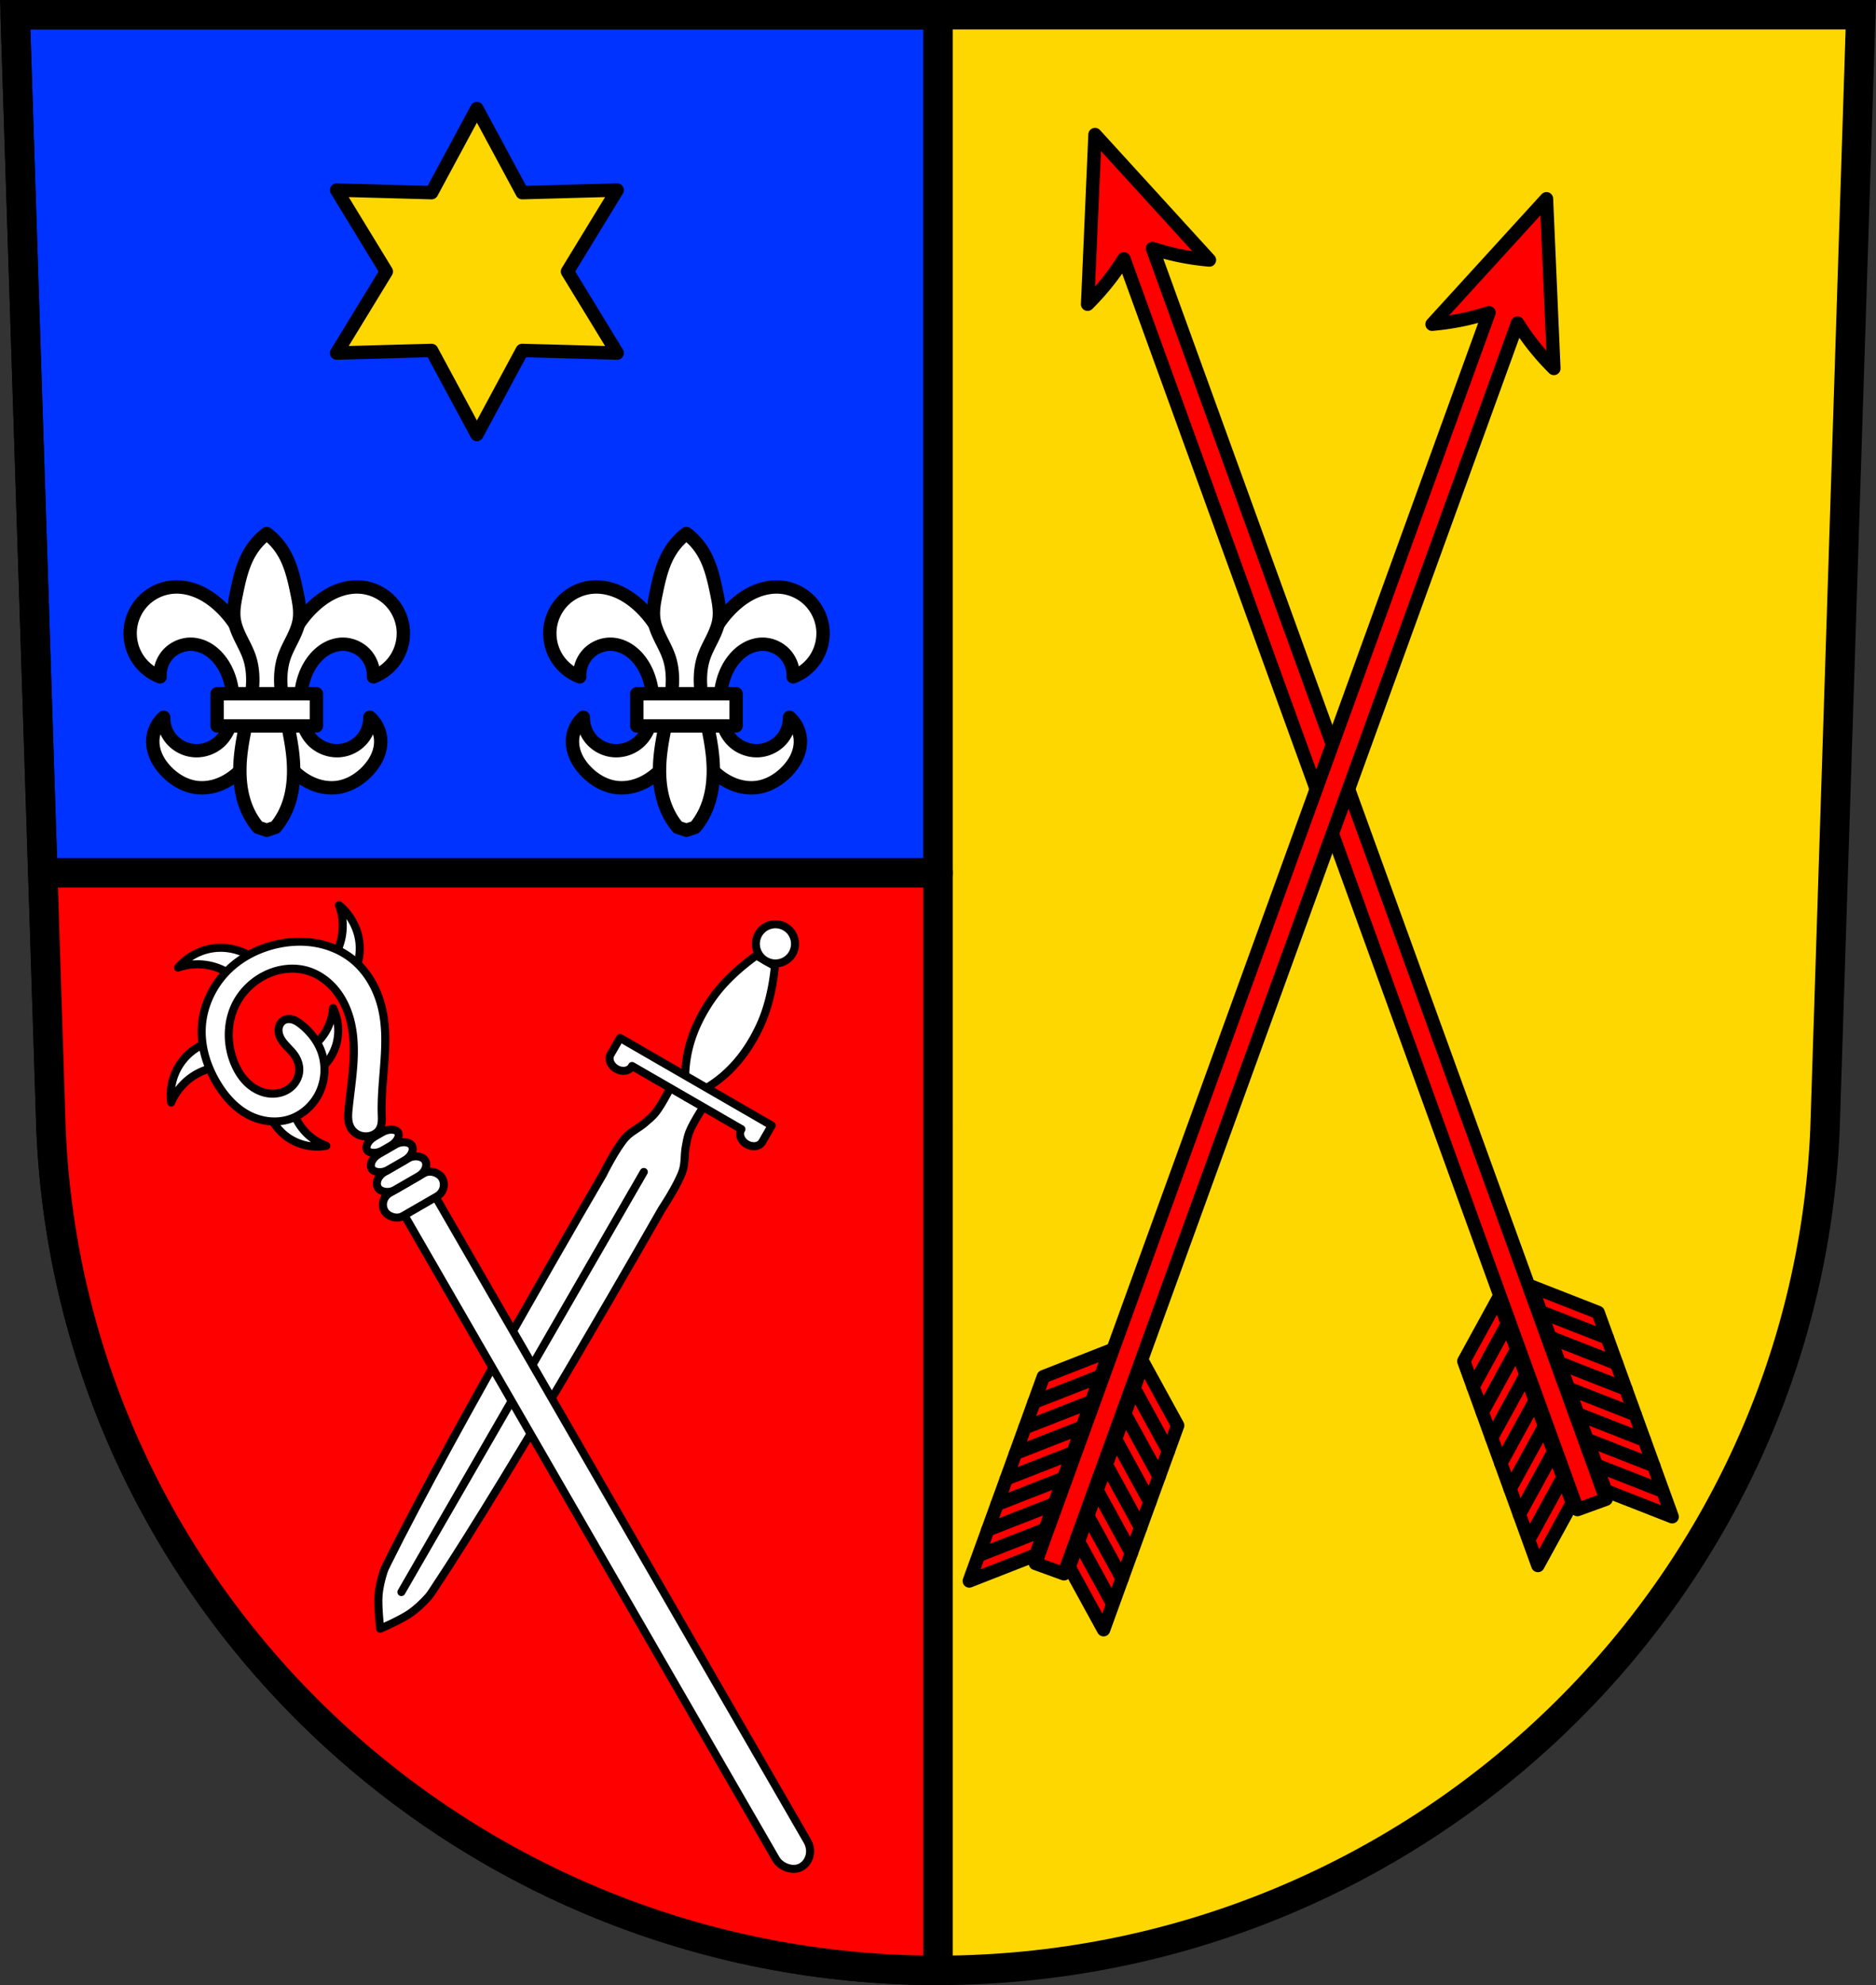 <svg xmlns="http://www.w3.org/2000/svg" width="748.09" height="791.22" viewBox="0 0 701.334 741.769"><rect x="0" y="0" width="701.334" height="741.769" fill="#333333" stroke="none"/><path style="fill:gold;fill-opacity:1;fill-rule:evenodd;stroke:none;stroke-width:11;stroke-opacity:1" d="M13.84 38.354 27.24 454.978c7.415 175.25 153.92 314.046 331.589 314.144 177.51-.215 324.07-139.06 331.59-314.144l13.397-416.624h-344.98z" transform="translate(-8.16 -32.854)"/><path style="opacity:1;fill:#03f;fill-opacity:1;fill-rule:nonzero;stroke:#000;stroke-width:11;stroke-linecap:round;stroke-linejoin:round;stroke-miterlimit:4;stroke-dasharray:none;stroke-dashoffset:0;stroke-opacity:1" d="m5.68 5.5 10.312 320.64h334.674V5.5H5.68z"/><path style="fill:none;fill-rule:evenodd;stroke:#000;stroke-width:11;stroke-opacity:1" d="M13.84 38.354 27.24 454.978c7.415 175.25 153.92 314.046 331.589 314.144 177.51-.215 324.07-139.06 331.59-314.144l13.397-416.624h-344.98z" transform="translate(-8.16 -32.854)"/><path style="opacity:1;fill:red;fill-opacity:1;fill-rule:nonzero;stroke:#000;stroke-width:11;stroke-linecap:round;stroke-linejoin:round;stroke-miterlimit:4;stroke-dasharray:none;stroke-dashoffset:0;stroke-opacity:1" d="m15.992 326.14 3.086 95.985c7.415 175.25 153.919 314.046 331.588 314.145V326.14H15.992z"/><path style="opacity:1;fill:gold;fill-opacity:1;fill-rule:nonzero;stroke:#000;stroke-width:9.316;stroke-linecap:round;stroke-linejoin:round;stroke-miterlimit:4;stroke-dasharray:none;stroke-dashoffset:0;stroke-opacity:1" d="m-92.549 228.138-58.399 31.64 1.8 66.394-56.6-34.755-56.601 34.755 1.799-66.395-58.4-31.64 58.4-31.639-1.8-66.395 56.601 34.756 56.6-34.756-1.799 66.395z" transform="matrix(0 .538 -.535 0 300.339 212.16)"/><path style="fill:#fff;fill-rule:evenodd;stroke:#000;stroke-width:5;stroke-linecap:butt;stroke-linejoin:round;stroke-miterlimit:4;stroke-dasharray:none;stroke-opacity:1" d="M-622.098 219.326c-.384.003-.768.02-1.152.049a17.51 17.51 0 0 0-10.762 4.822 17.521 17.521 0 0 0-5.191 10.59 17.507 17.507 0 0 0 2.45 10.951 17.505 17.505 0 0 0 8.636 7.164 11.681 11.681 0 0 1 2.705-8.111c2.237-2.65 5.728-4.206 9.193-4.057 2.015.087 3.99.723 5.737 1.73 1.746 1.009 3.267 2.384 4.537 3.95 3.813 4.703 5.254 10.98 5.138 17.033-.044 2.332-.307 4.673-.978 6.906-.672 2.234-1.765 4.36-3.348 6.073-2.586 2.797-6.477 4.348-10.275 4.056-3.482-.267-6.826-2.075-8.924-4.867a12.253 12.253 0 0 1-2.434-7.57 12.168 12.168 0 0 0-4.054 8.38c-.118 2.22.388 4.454 1.316 6.473.928 2.02 2.269 3.834 3.82 5.426 3.042 3.12 7.03 5.443 11.358 5.95 3.443.402 6.971-.36 10.076-1.901 3.105-1.54 5.8-3.836 8.04-6.482 2.82-3.333 4.975-7.318 5.677-11.627.479-2.944.274-5.954 0-8.924-.513-5.555-1.268-11.102-2.703-16.492-2.309-8.67-6.523-17.048-13.25-22.985-2.308-2.036-4.901-3.772-7.746-4.945-2.49-1.027-5.177-1.615-7.866-1.592zm67.739 0c-2.69-.022-5.376.565-7.866 1.592-2.845 1.173-5.438 2.909-7.746 4.945-6.727 5.937-10.941 14.315-13.25 22.985-1.435 5.39-2.19 10.938-2.703 16.492-.274 2.97-.48 5.98 0 8.924.702 4.31 2.857 8.294 5.678 11.627 2.24 2.646 4.934 4.941 8.039 6.482 3.105 1.54 6.635 2.303 10.078 1.9 4.328-.506 8.314-2.829 11.356-5.949 1.551-1.591 2.892-3.406 3.82-5.426.928-2.02 1.434-4.252 1.316-6.472a12.168 12.168 0 0 0-4.054-8.381c.06 2.7-.812 5.411-2.434 7.57-2.098 2.792-5.442 4.6-8.924 4.867-3.798.292-7.687-1.259-10.273-4.056-1.583-1.713-2.678-3.84-3.35-6.072-.671-2.234-.932-4.575-.976-6.907-.117-6.053 1.323-12.33 5.136-17.033 1.27-1.566 2.793-2.941 4.54-3.95 1.746-1.007 3.721-1.643 5.736-1.73 3.465-.149 6.956 1.406 9.193 4.057a11.68 11.68 0 0 1 2.703 8.111 17.505 17.505 0 0 0 8.637-7.164 17.507 17.507 0 0 0 2.45-10.95 17.521 17.521 0 0 0-5.192-10.59 17.51 17.51 0 0 0-10.762-4.823 17.463 17.463 0 0 0-1.152-.049z" transform="translate(687.955)"/><path style="fill:#fff;fill-rule:evenodd;stroke:#000;stroke-width:5;stroke-linecap:butt;stroke-linejoin:round;stroke-miterlimit:4;stroke-dasharray:none;stroke-opacity:1" d="M-580.069 232.219a24.61 24.61 0 0 0-5.947 6.49c-3.007 4.78-4.272 10.422-5.408 15.953-.659 3.207-1.294 6.495-.81 9.733.373 2.508 1.403 4.869 2.523 7.144 1.12 2.275 2.346 4.512 3.154 6.916 1.296 3.856 1.471 8.015 1.088 12.065-.383 4.05-1.308 8.024-2.17 12-.892 4.114-1.722 8.252-2.164 12.44-.795 7.536-.254 15.45 3.246 22.171a27.19 27.19 0 0 0 3.244 4.867l3.244 1.08 3.246-1.08a27.19 27.19 0 0 0 3.245-4.867c3.5-6.722 4.04-14.635 3.244-22.172-.442-4.187-1.27-8.325-2.162-12.44-.863-3.975-1.79-7.95-2.172-12-.383-4.049-.207-8.208 1.09-12.064.808-2.404 2.034-4.64 3.154-6.916 1.12-2.275 2.15-4.636 2.523-7.144.483-3.238-.152-6.526-.81-9.733-1.137-5.531-2.401-11.173-5.408-15.953a24.618 24.618 0 0 0-5.95-6.49z" transform="translate(679.794 -32.854)"/><path style="opacity:1;fill:#fff;fill-opacity:1;fill-rule:nonzero;stroke:#000;stroke-width:5;stroke-linecap:round;stroke-linejoin:round;stroke-miterlimit:4;stroke-dasharray:none;stroke-dashoffset:0;stroke-opacity:1" d="M-598.627 292.09h37.118v12.015h-37.118z" transform="translate(679.794 -32.854)"/><path style="fill:#fff;fill-rule:evenodd;stroke:#000;stroke-width:5;stroke-linecap:butt;stroke-linejoin:round;stroke-miterlimit:4;stroke-dasharray:none;stroke-opacity:1" d="M-622.098 219.326c-.384.003-.768.02-1.152.049a17.51 17.51 0 0 0-10.762 4.822 17.521 17.521 0 0 0-5.191 10.59 17.507 17.507 0 0 0 2.45 10.951 17.505 17.505 0 0 0 8.636 7.164 11.681 11.681 0 0 1 2.705-8.111c2.237-2.65 5.728-4.206 9.193-4.057 2.015.087 3.99.723 5.737 1.73 1.746 1.009 3.267 2.384 4.537 3.95 3.813 4.703 5.254 10.98 5.138 17.033-.044 2.332-.307 4.673-.978 6.906-.672 2.234-1.765 4.36-3.348 6.073-2.586 2.797-6.477 4.348-10.275 4.056-3.482-.267-6.826-2.075-8.924-4.867a12.253 12.253 0 0 1-2.434-7.57 12.168 12.168 0 0 0-4.054 8.38c-.118 2.22.388 4.454 1.316 6.473.928 2.02 2.269 3.834 3.82 5.426 3.042 3.12 7.03 5.443 11.358 5.95 3.443.402 6.971-.36 10.076-1.901 3.105-1.54 5.8-3.836 8.04-6.482 2.82-3.333 4.975-7.318 5.677-11.627.479-2.944.274-5.954 0-8.924-.513-5.555-1.268-11.102-2.703-16.492-2.309-8.67-6.523-17.048-13.25-22.985-2.308-2.036-4.901-3.772-7.746-4.945-2.49-1.027-5.177-1.615-7.866-1.592zm67.739 0c-2.69-.022-5.376.565-7.866 1.592-2.845 1.173-5.438 2.909-7.746 4.945-6.727 5.937-10.941 14.315-13.25 22.985-1.435 5.39-2.19 10.938-2.703 16.492-.274 2.97-.48 5.98 0 8.924.702 4.31 2.857 8.294 5.678 11.627 2.24 2.646 4.934 4.941 8.039 6.482 3.105 1.54 6.635 2.303 10.078 1.9 4.328-.506 8.314-2.829 11.356-5.949 1.551-1.591 2.892-3.406 3.82-5.426.928-2.02 1.434-4.252 1.316-6.472a12.168 12.168 0 0 0-4.054-8.381c.06 2.7-.812 5.411-2.434 7.57-2.098 2.792-5.442 4.6-8.924 4.867-3.798.292-7.687-1.259-10.273-4.056-1.583-1.713-2.678-3.84-3.35-6.072-.671-2.234-.932-4.575-.976-6.907-.117-6.053 1.323-12.33 5.136-17.033 1.27-1.566 2.793-2.941 4.54-3.95 1.746-1.007 3.721-1.643 5.736-1.73 3.465-.149 6.956 1.406 9.193 4.057a11.68 11.68 0 0 1 2.703 8.111 17.505 17.505 0 0 0 8.637-7.164 17.507 17.507 0 0 0 2.45-10.95 17.521 17.521 0 0 0-5.192-10.59 17.51 17.51 0 0 0-10.762-4.823 17.463 17.463 0 0 0-1.152-.049z" transform="translate(844.848)"/><path style="fill:#fff;fill-rule:evenodd;stroke:#000;stroke-width:5;stroke-linecap:butt;stroke-linejoin:round;stroke-miterlimit:4;stroke-dasharray:none;stroke-opacity:1" d="M-580.069 232.219a24.61 24.61 0 0 0-5.947 6.49c-3.007 4.78-4.272 10.422-5.408 15.953-.659 3.207-1.294 6.495-.81 9.733.373 2.508 1.403 4.869 2.523 7.144 1.12 2.275 2.346 4.512 3.154 6.916 1.296 3.856 1.471 8.015 1.088 12.065-.383 4.05-1.308 8.024-2.17 12-.892 4.114-1.722 8.252-2.164 12.44-.795 7.536-.254 15.45 3.246 22.171a27.19 27.19 0 0 0 3.244 4.867l3.244 1.08 3.246-1.08a27.19 27.19 0 0 0 3.245-4.867c3.5-6.722 4.04-14.635 3.244-22.172-.442-4.187-1.27-8.325-2.162-12.44-.863-3.975-1.79-7.95-2.172-12-.383-4.049-.207-8.208 1.09-12.064.808-2.404 2.034-4.64 3.154-6.916 1.12-2.275 2.15-4.636 2.523-7.144.483-3.238-.152-6.526-.81-9.733-1.137-5.531-2.401-11.173-5.408-15.953a24.618 24.618 0 0 0-5.95-6.49z" transform="translate(836.687 -32.854)"/><path style="opacity:1;fill:#fff;fill-opacity:1;fill-rule:nonzero;stroke:#000;stroke-width:5;stroke-linecap:round;stroke-linejoin:round;stroke-miterlimit:4;stroke-dasharray:none;stroke-dashoffset:0;stroke-opacity:1" d="M-598.627 292.09h37.118v12.015h-37.118z" transform="translate(836.687 -32.854)"/><g><path transform="rotate(-19.941 1483.965 5519.747)" d="m2339.168 11.709-24.223 58.652a95.902 95.902 0 0 0 11.305-6.183 95.728 95.728 0 0 0 7.24-5.121v497.158h11.356V59.055a95.85 95.85 0 0 0 7.242 5.123 95.875 95.875 0 0 0 11.303 6.183l-24.223-58.652z" style="opacity:1;fill:red;fill-opacity:1;fill-rule:nonzero;stroke:#000;stroke-width:5;stroke-linecap:round;stroke-linejoin:round;stroke-miterlimit:4;stroke-dasharray:none;stroke-dashoffset:0;stroke-opacity:1"/><g style="fill:red;fill-opacity:1"><g style="fill:red;fill-opacity:1"><path transform="rotate(-19.941 1483.48 5516.992)" d="m2331.553 471.969-20.069 17.644v10.15l20.069-17.642V471.97z" style="opacity:1;fill:red;fill-opacity:1;fill-rule:nonzero;stroke:#000;stroke-width:5;stroke-linecap:round;stroke-linejoin:round;stroke-miterlimit:4;stroke-dasharray:none;stroke-dashoffset:0;stroke-opacity:1"/><path d="m2339.713 514.973-20.068 17.644v10.15l20.068-17.642v-10.152z" style="opacity:1;fill:red;fill-opacity:1;fill-rule:nonzero;stroke:#000;stroke-width:5;stroke-linecap:round;stroke-linejoin:round;stroke-miterlimit:4;stroke-dasharray:none;stroke-dashoffset:0;stroke-opacity:1" transform="rotate(-19.941 1394.119 5556.63)"/><path d="m2339.713 525.123-20.068 17.645v10.15l20.068-17.642v-10.153z" style="opacity:1;fill:red;fill-opacity:1;fill-rule:nonzero;stroke:#000;stroke-width:5;stroke-linecap:round;stroke-linejoin:round;stroke-miterlimit:4;stroke-dasharray:none;stroke-dashoffset:0;stroke-opacity:1" transform="rotate(-19.941 1394.119 5556.63)"/><path d="m2339.713 535.274-20.068 17.644v10.15l20.068-17.642v-10.152z" style="opacity:1;fill:red;fill-opacity:1;fill-rule:nonzero;stroke:#000;stroke-width:5;stroke-linecap:round;stroke-linejoin:round;stroke-miterlimit:4;stroke-dasharray:none;stroke-dashoffset:0;stroke-opacity:1" transform="rotate(-19.941 1394.119 5556.63)"/><path d="m2339.713 545.424-20.068 17.645v10.15l20.068-17.643v-10.152z" style="opacity:1;fill:red;fill-opacity:1;fill-rule:nonzero;stroke:#000;stroke-width:5;stroke-linecap:round;stroke-linejoin:round;stroke-miterlimit:4;stroke-dasharray:none;stroke-dashoffset:0;stroke-opacity:1" transform="rotate(-19.941 1394.119 5556.63)"/><path d="m2339.713 555.574-20.068 17.645v10.15l20.068-17.642v-10.153z" style="opacity:1;fill:red;fill-opacity:1;fill-rule:nonzero;stroke:#000;stroke-width:5;stroke-linecap:round;stroke-linejoin:round;stroke-miterlimit:4;stroke-dasharray:none;stroke-dashoffset:0;stroke-opacity:1" transform="rotate(-19.941 1394.119 5556.63)"/><path d="m2339.713 565.726-20.068 17.644v10.15l20.068-17.642v-10.152zM2339.713 575.878l-20.068 17.645v10.15l20.068-17.643v-10.152z" style="opacity:1;fill:red;fill-opacity:1;fill-rule:nonzero;stroke:#000;stroke-width:5;stroke-linecap:round;stroke-linejoin:round;stroke-miterlimit:4;stroke-dasharray:none;stroke-dashoffset:0;stroke-opacity:1" transform="rotate(-19.941 1394.119 5556.63)"/></g><g style="fill:red;fill-opacity:1"><path transform="scale(-1 1) rotate(19.941 854.719 -7783.566)" d="m2331.553 471.969-20.069 17.644v10.15l20.069-17.642V471.97z" style="opacity:1;fill:red;fill-opacity:1;fill-rule:nonzero;stroke:#000;stroke-width:5;stroke-linecap:round;stroke-linejoin:round;stroke-miterlimit:4;stroke-dasharray:none;stroke-dashoffset:0;stroke-opacity:1"/><path d="m2339.713 514.973-20.068 17.644v10.15l20.068-17.642v-10.152z" style="opacity:1;fill:red;fill-opacity:1;fill-rule:nonzero;stroke:#000;stroke-width:5;stroke-linecap:round;stroke-linejoin:round;stroke-miterlimit:4;stroke-dasharray:none;stroke-dashoffset:0;stroke-opacity:1" transform="scale(-1 1) rotate(19.941 952.241 -7790.35)"/><path d="m2339.713 525.123-20.068 17.645v10.15l20.068-17.642v-10.153z" style="opacity:1;fill:red;fill-opacity:1;fill-rule:nonzero;stroke:#000;stroke-width:5;stroke-linecap:round;stroke-linejoin:round;stroke-miterlimit:4;stroke-dasharray:none;stroke-dashoffset:0;stroke-opacity:1" transform="scale(-1 1) rotate(19.941 952.241 -7790.35)"/><path d="m2339.713 535.274-20.068 17.644v10.15l20.068-17.642v-10.152z" style="opacity:1;fill:red;fill-opacity:1;fill-rule:nonzero;stroke:#000;stroke-width:5;stroke-linecap:round;stroke-linejoin:round;stroke-miterlimit:4;stroke-dasharray:none;stroke-dashoffset:0;stroke-opacity:1" transform="scale(-1 1) rotate(19.941 952.241 -7790.35)"/><path d="m2339.713 545.424-20.068 17.645v10.15l20.068-17.643v-10.152z" style="opacity:1;fill:red;fill-opacity:1;fill-rule:nonzero;stroke:#000;stroke-width:5;stroke-linecap:round;stroke-linejoin:round;stroke-miterlimit:4;stroke-dasharray:none;stroke-dashoffset:0;stroke-opacity:1" transform="scale(-1 1) rotate(19.941 952.241 -7790.35)"/><path d="m2339.713 555.574-20.068 17.645v10.15l20.068-17.642v-10.153z" style="opacity:1;fill:red;fill-opacity:1;fill-rule:nonzero;stroke:#000;stroke-width:5;stroke-linecap:round;stroke-linejoin:round;stroke-miterlimit:4;stroke-dasharray:none;stroke-dashoffset:0;stroke-opacity:1" transform="scale(-1 1) rotate(19.941 952.241 -7790.35)"/><path d="m2339.713 565.726-20.068 17.644v10.15l20.068-17.642v-10.152zM2339.713 575.878l-20.068 17.645v10.15l20.068-17.643v-10.152z" style="opacity:1;fill:red;fill-opacity:1;fill-rule:nonzero;stroke:#000;stroke-width:5;stroke-linecap:round;stroke-linejoin:round;stroke-miterlimit:4;stroke-dasharray:none;stroke-dashoffset:0;stroke-opacity:1" transform="scale(-1 1) rotate(19.941 952.241 -7790.35)"/></g></g></g><g><path transform="scale(-1 1) rotate(-19.941 1058.471 8340.408)" d="m2339.168 11.709-24.223 58.652a95.902 95.902 0 0 0 11.305-6.183 95.728 95.728 0 0 0 7.24-5.121v497.158h11.356V59.055a95.85 95.85 0 0 0 7.242 5.123 95.875 95.875 0 0 0 11.303 6.183l-24.223-58.652z" style="opacity:1;fill:red;fill-opacity:1;fill-rule:nonzero;stroke:#000;stroke-width:5;stroke-linecap:round;stroke-linejoin:round;stroke-miterlimit:4;stroke-dasharray:none;stroke-dashoffset:0;stroke-opacity:1"/><g style="fill:red;fill-opacity:1"><g style="fill:red;fill-opacity:1"><path transform="scale(-1 1) rotate(-19.941 1057.987 8337.652)" d="m2331.553 471.969-20.069 17.644v10.15l20.069-17.642V471.97z" style="opacity:1;fill:red;fill-opacity:1;fill-rule:nonzero;stroke:#000;stroke-width:5;stroke-linecap:round;stroke-linejoin:round;stroke-miterlimit:4;stroke-dasharray:none;stroke-dashoffset:0;stroke-opacity:1"/><path d="m2339.713 514.973-20.068 17.644v10.15l20.068-17.642v-10.152z" style="opacity:1;fill:red;fill-opacity:1;fill-rule:nonzero;stroke:#000;stroke-width:5;stroke-linecap:round;stroke-linejoin:round;stroke-miterlimit:4;stroke-dasharray:none;stroke-dashoffset:0;stroke-opacity:1" transform="scale(-1 1) rotate(-19.941 968.625 8377.29)"/><path d="m2339.713 525.123-20.068 17.645v10.15l20.068-17.642v-10.153z" style="opacity:1;fill:red;fill-opacity:1;fill-rule:nonzero;stroke:#000;stroke-width:5;stroke-linecap:round;stroke-linejoin:round;stroke-miterlimit:4;stroke-dasharray:none;stroke-dashoffset:0;stroke-opacity:1" transform="scale(-1 1) rotate(-19.941 968.625 8377.29)"/><path d="m2339.713 535.274-20.068 17.644v10.15l20.068-17.642v-10.152z" style="opacity:1;fill:red;fill-opacity:1;fill-rule:nonzero;stroke:#000;stroke-width:5;stroke-linecap:round;stroke-linejoin:round;stroke-miterlimit:4;stroke-dasharray:none;stroke-dashoffset:0;stroke-opacity:1" transform="scale(-1 1) rotate(-19.941 968.625 8377.29)"/><path d="m2339.713 545.424-20.068 17.645v10.15l20.068-17.643v-10.152z" style="opacity:1;fill:red;fill-opacity:1;fill-rule:nonzero;stroke:#000;stroke-width:5;stroke-linecap:round;stroke-linejoin:round;stroke-miterlimit:4;stroke-dasharray:none;stroke-dashoffset:0;stroke-opacity:1" transform="scale(-1 1) rotate(-19.941 968.625 8377.29)"/><path d="m2339.713 555.574-20.068 17.645v10.15l20.068-17.642v-10.153z" style="opacity:1;fill:red;fill-opacity:1;fill-rule:nonzero;stroke:#000;stroke-width:5;stroke-linecap:round;stroke-linejoin:round;stroke-miterlimit:4;stroke-dasharray:none;stroke-dashoffset:0;stroke-opacity:1" transform="scale(-1 1) rotate(-19.941 968.625 8377.29)"/><path d="m2339.713 565.726-20.068 17.644v10.15l20.068-17.642v-10.152zM2339.713 575.878l-20.068 17.645v10.15l20.068-17.643v-10.152z" style="opacity:1;fill:red;fill-opacity:1;fill-rule:nonzero;stroke:#000;stroke-width:5;stroke-linecap:round;stroke-linejoin:round;stroke-miterlimit:4;stroke-dasharray:none;stroke-dashoffset:0;stroke-opacity:1" transform="scale(-1 1) rotate(-19.941 968.625 8377.29)"/></g><g style="fill:red;fill-opacity:1"><path transform="rotate(19.941 1280.212 -4962.906)" d="m2331.553 471.969-20.069 17.644v10.15l20.069-17.642V471.97z" style="opacity:1;fill:red;fill-opacity:1;fill-rule:nonzero;stroke:#000;stroke-width:5;stroke-linecap:round;stroke-linejoin:round;stroke-miterlimit:4;stroke-dasharray:none;stroke-dashoffset:0;stroke-opacity:1"/><path d="m2339.713 514.973-20.068 17.644v10.15l20.068-17.642v-10.152z" style="opacity:1;fill:red;fill-opacity:1;fill-rule:nonzero;stroke:#000;stroke-width:5;stroke-linecap:round;stroke-linejoin:round;stroke-miterlimit:4;stroke-dasharray:none;stroke-dashoffset:0;stroke-opacity:1" transform="rotate(19.941 1377.735 -4969.69)"/><path d="m2339.713 525.123-20.068 17.645v10.15l20.068-17.642v-10.153z" style="opacity:1;fill:red;fill-opacity:1;fill-rule:nonzero;stroke:#000;stroke-width:5;stroke-linecap:round;stroke-linejoin:round;stroke-miterlimit:4;stroke-dasharray:none;stroke-dashoffset:0;stroke-opacity:1" transform="rotate(19.941 1377.735 -4969.69)"/><path d="m2339.713 535.274-20.068 17.644v10.15l20.068-17.642v-10.152z" style="opacity:1;fill:red;fill-opacity:1;fill-rule:nonzero;stroke:#000;stroke-width:5;stroke-linecap:round;stroke-linejoin:round;stroke-miterlimit:4;stroke-dasharray:none;stroke-dashoffset:0;stroke-opacity:1" transform="rotate(19.941 1377.735 -4969.69)"/><path d="m2339.713 545.424-20.068 17.645v10.15l20.068-17.643v-10.152z" style="opacity:1;fill:red;fill-opacity:1;fill-rule:nonzero;stroke:#000;stroke-width:5;stroke-linecap:round;stroke-linejoin:round;stroke-miterlimit:4;stroke-dasharray:none;stroke-dashoffset:0;stroke-opacity:1" transform="rotate(19.941 1377.735 -4969.69)"/><path d="m2339.713 555.574-20.068 17.645v10.15l20.068-17.642v-10.153z" style="opacity:1;fill:red;fill-opacity:1;fill-rule:nonzero;stroke:#000;stroke-width:5;stroke-linecap:round;stroke-linejoin:round;stroke-miterlimit:4;stroke-dasharray:none;stroke-dashoffset:0;stroke-opacity:1" transform="rotate(19.941 1377.735 -4969.69)"/><path d="m2339.713 565.726-20.068 17.644v10.15l20.068-17.642v-10.152zM2339.713 575.878l-20.068 17.645v10.15l20.068-17.643v-10.152z" style="opacity:1;fill:red;fill-opacity:1;fill-rule:nonzero;stroke:#000;stroke-width:5;stroke-linecap:round;stroke-linejoin:round;stroke-miterlimit:4;stroke-dasharray:none;stroke-dashoffset:0;stroke-opacity:1" transform="rotate(19.941 1377.735 -4969.69)"/></g></g></g><g transform="rotate(30 1042.433 -1726.303)"><path d="M1422.95 514.215s.621 8.796 0 13.127c-.276 1.922-.986 3.762-1.637 5.592-.99 2.784-2.819 5.28-3.442 8.17-1.149 5.326-.43 16.341-.43 16.341s-.686 110.92 2.854 166.221c.07 1.078.13 2.165.358 3.22.638 2.949 1.513 5.88 2.81 8.602 1.785 3.746 6.752 10.456 6.752 10.456s4.97-6.71 6.754-10.456c1.297-2.722 2.172-5.653 2.81-8.601.23-1.056.29-2.143.358-3.22 3.54-55.302 2.854-166.222 2.854-166.222s.719-11.015-.43-16.341c-.623-2.89-2.45-5.386-3.441-8.17-.651-1.83-1.363-3.67-1.64-5.592-.62-4.331 0-13.127 0-13.127h-14.53z" style="fill:#fff;fill-rule:evenodd;stroke:#000;stroke-width:3;stroke-linecap:butt;stroke-linejoin:round;stroke-miterlimit:4;stroke-dasharray:none;stroke-opacity:1"/><path d="M1430.216 730.112V548.845" style="fill:#fff;fill-rule:evenodd;stroke:#000;stroke-width:3;stroke-linecap:round;stroke-linejoin:miter;stroke-miterlimit:4;stroke-dasharray:none;stroke-opacity:1"/><path d="M1426.208 457.754c-3.136 6.972-5.6 14.469-6.288 22.082-.643 7.12-.16 14.389 1.93 21.225a46.476 46.476 0 0 0 8.365 15.691 46.48 46.48 0 0 0 8.367-15.691c2.091-6.836 2.573-14.105 1.93-21.225-.688-7.613-3.154-15.11-6.29-22.082h-4.007z" style="fill:#fff;fill-rule:evenodd;stroke:#000;stroke-width:3;stroke-linecap:butt;stroke-linejoin:round;stroke-miterlimit:4;stroke-dasharray:none;stroke-opacity:1"/><path d="M1397.494 509.91v6.842h.014a4.561 3.65 0 0 0-.014.227 4.561 3.65 0 0 0 4.56 3.65 4.561 3.65 0 0 0 4.563-3.65 4.561 3.65 0 0 0-.01-.227h47.218a4.561 3.65 0 0 0-.01.227 4.561 3.65 0 0 0 4.563 3.65 4.561 3.65 0 0 0 4.56-3.65 4.561 3.65 0 0 0-.014-.227h.015v-6.842h-65.446z" style="opacity:1;fill:#fff;fill-opacity:1;fill-rule:nonzero;stroke:#000;stroke-width:3;stroke-linecap:round;stroke-linejoin:round;stroke-miterlimit:4;stroke-dasharray:none;stroke-dashoffset:0;stroke-opacity:1"/><circle r="7.323" cy="450.431" cx="1430.216" style="opacity:1;fill:#fff;fill-opacity:1;fill-rule:nonzero;stroke:#000;stroke-width:3;stroke-linecap:round;stroke-linejoin:round;stroke-miterlimit:4;stroke-dasharray:none;stroke-dashoffset:0;stroke-opacity:1"/></g><g transform="rotate(-30 784.469 2598.507)"><path transform="translate(8.16 32.854)" d="M1280.37 268.244a21.045 21.045 0 0 0-7.294 1.211 22.047 22.047 0 0 1 11.461 6.04 22.011 22.011 0 0 1 5.729 10.066l9.912-2.633c-1.894-6.02-6.65-11.067-12.545-13.317a21.037 21.037 0 0 0-7.264-1.367zm56.468 11.082a22.04 22.04 0 0 1-5.787 11.588 22.01 22.01 0 0 1-9.938 5.95l2.848 9.849c5.976-2.025 10.92-6.887 13.041-12.83 1.665-4.667 1.606-9.928-.164-14.557zm-72.23 19.567c-3.154.063-6.293.815-9.104 2.246-4.416 2.247-7.988 6.112-9.881 10.691a22.043 22.043 0 0 1 12.166-4.447c3.902-.195 7.853.68 11.309 2.504l4.697-9.116c-2.867-1.317-6.034-1.942-9.188-1.878zm51.091 12.617a20.11 20.11 0 0 1-9.084 7.347 20.08 20.08 0 0 1-10.383 1.235l-1.345 9.074c5.672.542 11.543-1.624 15.504-5.72a19.228 19.228 0 0 0 5.308-11.936zm-39.353 18.136c-2.116 5.375-1.64 11.704 1.252 16.704a19.455 19.455 0 0 0 10.183 8.492 20.328 20.328 0 0 1-4.64-10.899 20.295 20.295 0 0 1 1.703-10.464l-8.498-3.833z" style="fill:#fff;fill-rule:evenodd;stroke:#000;stroke-width:3;stroke-linecap:butt;stroke-linejoin:round;stroke-miterlimit:4;stroke-dasharray:none;stroke-opacity:1"/><rect rx="7.255" ry="7.255" y="415.591" x="1308.236" height="294.248" width="13.521" style="opacity:1;fill:#fff;fill-opacity:1;fill-rule:nonzero;stroke:#000;stroke-width:3;stroke-linecap:round;stroke-linejoin:round;stroke-miterlimit:4;stroke-dasharray:none;stroke-dashoffset:0;stroke-opacity:1"/><rect ry="4.979" rx="5.042" y="414.785" x="1302.603" height="9.959" width="24.786" style="opacity:1;fill:#fff;fill-opacity:1;fill-rule:nonzero;stroke:#000;stroke-width:3;stroke-linecap:round;stroke-linejoin:round;stroke-miterlimit:4;stroke-dasharray:none;stroke-dashoffset:0;stroke-opacity:1"/><rect ry="4.979" rx="5.042" y="407.039" x="1304.816" height="7.746" width="20.36" style="opacity:1;fill:#fff;fill-opacity:1;fill-rule:nonzero;stroke:#000;stroke-width:3;stroke-linecap:round;stroke-linejoin:round;stroke-miterlimit:4;stroke-dasharray:none;stroke-dashoffset:0;stroke-opacity:1"/><rect ry="4.979" rx="5.042" y="400.179" x="1306.331" height="6.86" width="17.329" style="opacity:1;fill:#fff;fill-opacity:1;fill-rule:nonzero;stroke:#000;stroke-width:3;stroke-linecap:round;stroke-linejoin:round;stroke-miterlimit:4;stroke-dasharray:none;stroke-dashoffset:0;stroke-opacity:1"/><rect ry="4.979" rx="5.042" y="393.741" x="1308.323" height="5.975" width="13.346" style="opacity:1;fill:#fff;fill-opacity:1;fill-rule:nonzero;stroke:#000;stroke-width:3;stroke-linecap:round;stroke-linejoin:round;stroke-miterlimit:4;stroke-dasharray:none;stroke-dashoffset:0;stroke-opacity:1"/><path d="M1327.122 351.632c-2.971 10.647-10.574 19.25-17.04 28.215-.718.995-1.427 2.004-1.967 3.106-.541 1.101-.91 2.306-.91 3.533 0 1.411.507 2.812 1.386 3.916a6.769 6.769 0 0 0 3.483 2.28c1.321.363 2.785.314 4.005-.31.893-.455 1.617-1.192 2.202-2.007.584-.815 1.042-1.712 1.517-2.596 6.23-11.584 15.914-21.42 19.784-33.992 2.178-7.073 2.325-14.9-.42-21.774-1.845-4.618-4.946-8.698-8.76-11.89-3.814-3.191-8.327-5.507-13.081-6.966-6.118-1.878-12.707-2.345-18.968-1.018-8.581 1.818-16.432 7.132-21.024 14.606-3.709 6.037-5.24 13.252-5.112 20.337.102 5.67 1.287 11.454 4.36 16.221 2.85 4.423 7.376 7.838 12.526 8.92 4.817 1.011 10-.072 14.119-2.767 4.769-3.12 8.075-8.381 8.83-14.03.52-3.9-.13-7.906-1.55-11.574-.431-1.117-.945-2.224-1.74-3.12a5.12 5.12 0 0 0-1.39-1.121 3.862 3.862 0 0 0-1.716-.474 3.72 3.72 0 0 0-1.845.453 4.44 4.44 0 0 0-1.436 1.254c-.769 1.025-1.108 2.324-1.145 3.605-.077 2.697 1.103 5.277 1.328 7.967.17 2.033-.235 4.142-1.328 5.864-1.407 2.218-3.909 3.655-6.52 3.943-2.61.288-5.291-.526-7.422-2.062-2.52-1.816-4.269-4.586-5.147-7.565-.879-2.98-.927-6.16-.475-9.234 1.094-7.43 5.276-14.465 11.597-18.521 4.804-3.083 10.718-4.376 16.376-3.629 4.784.631 9.425 2.74 12.77 6.218 2.982 3.102 4.848 7.192 5.561 11.435.713 4.243.309 8.632-.848 12.777z" style="fill:#fff;fill-rule:evenodd;stroke:#000;stroke-width:3;stroke-linecap:round;stroke-linejoin:round;stroke-miterlimit:4;stroke-dasharray:none;stroke-opacity:1"/></g></svg>